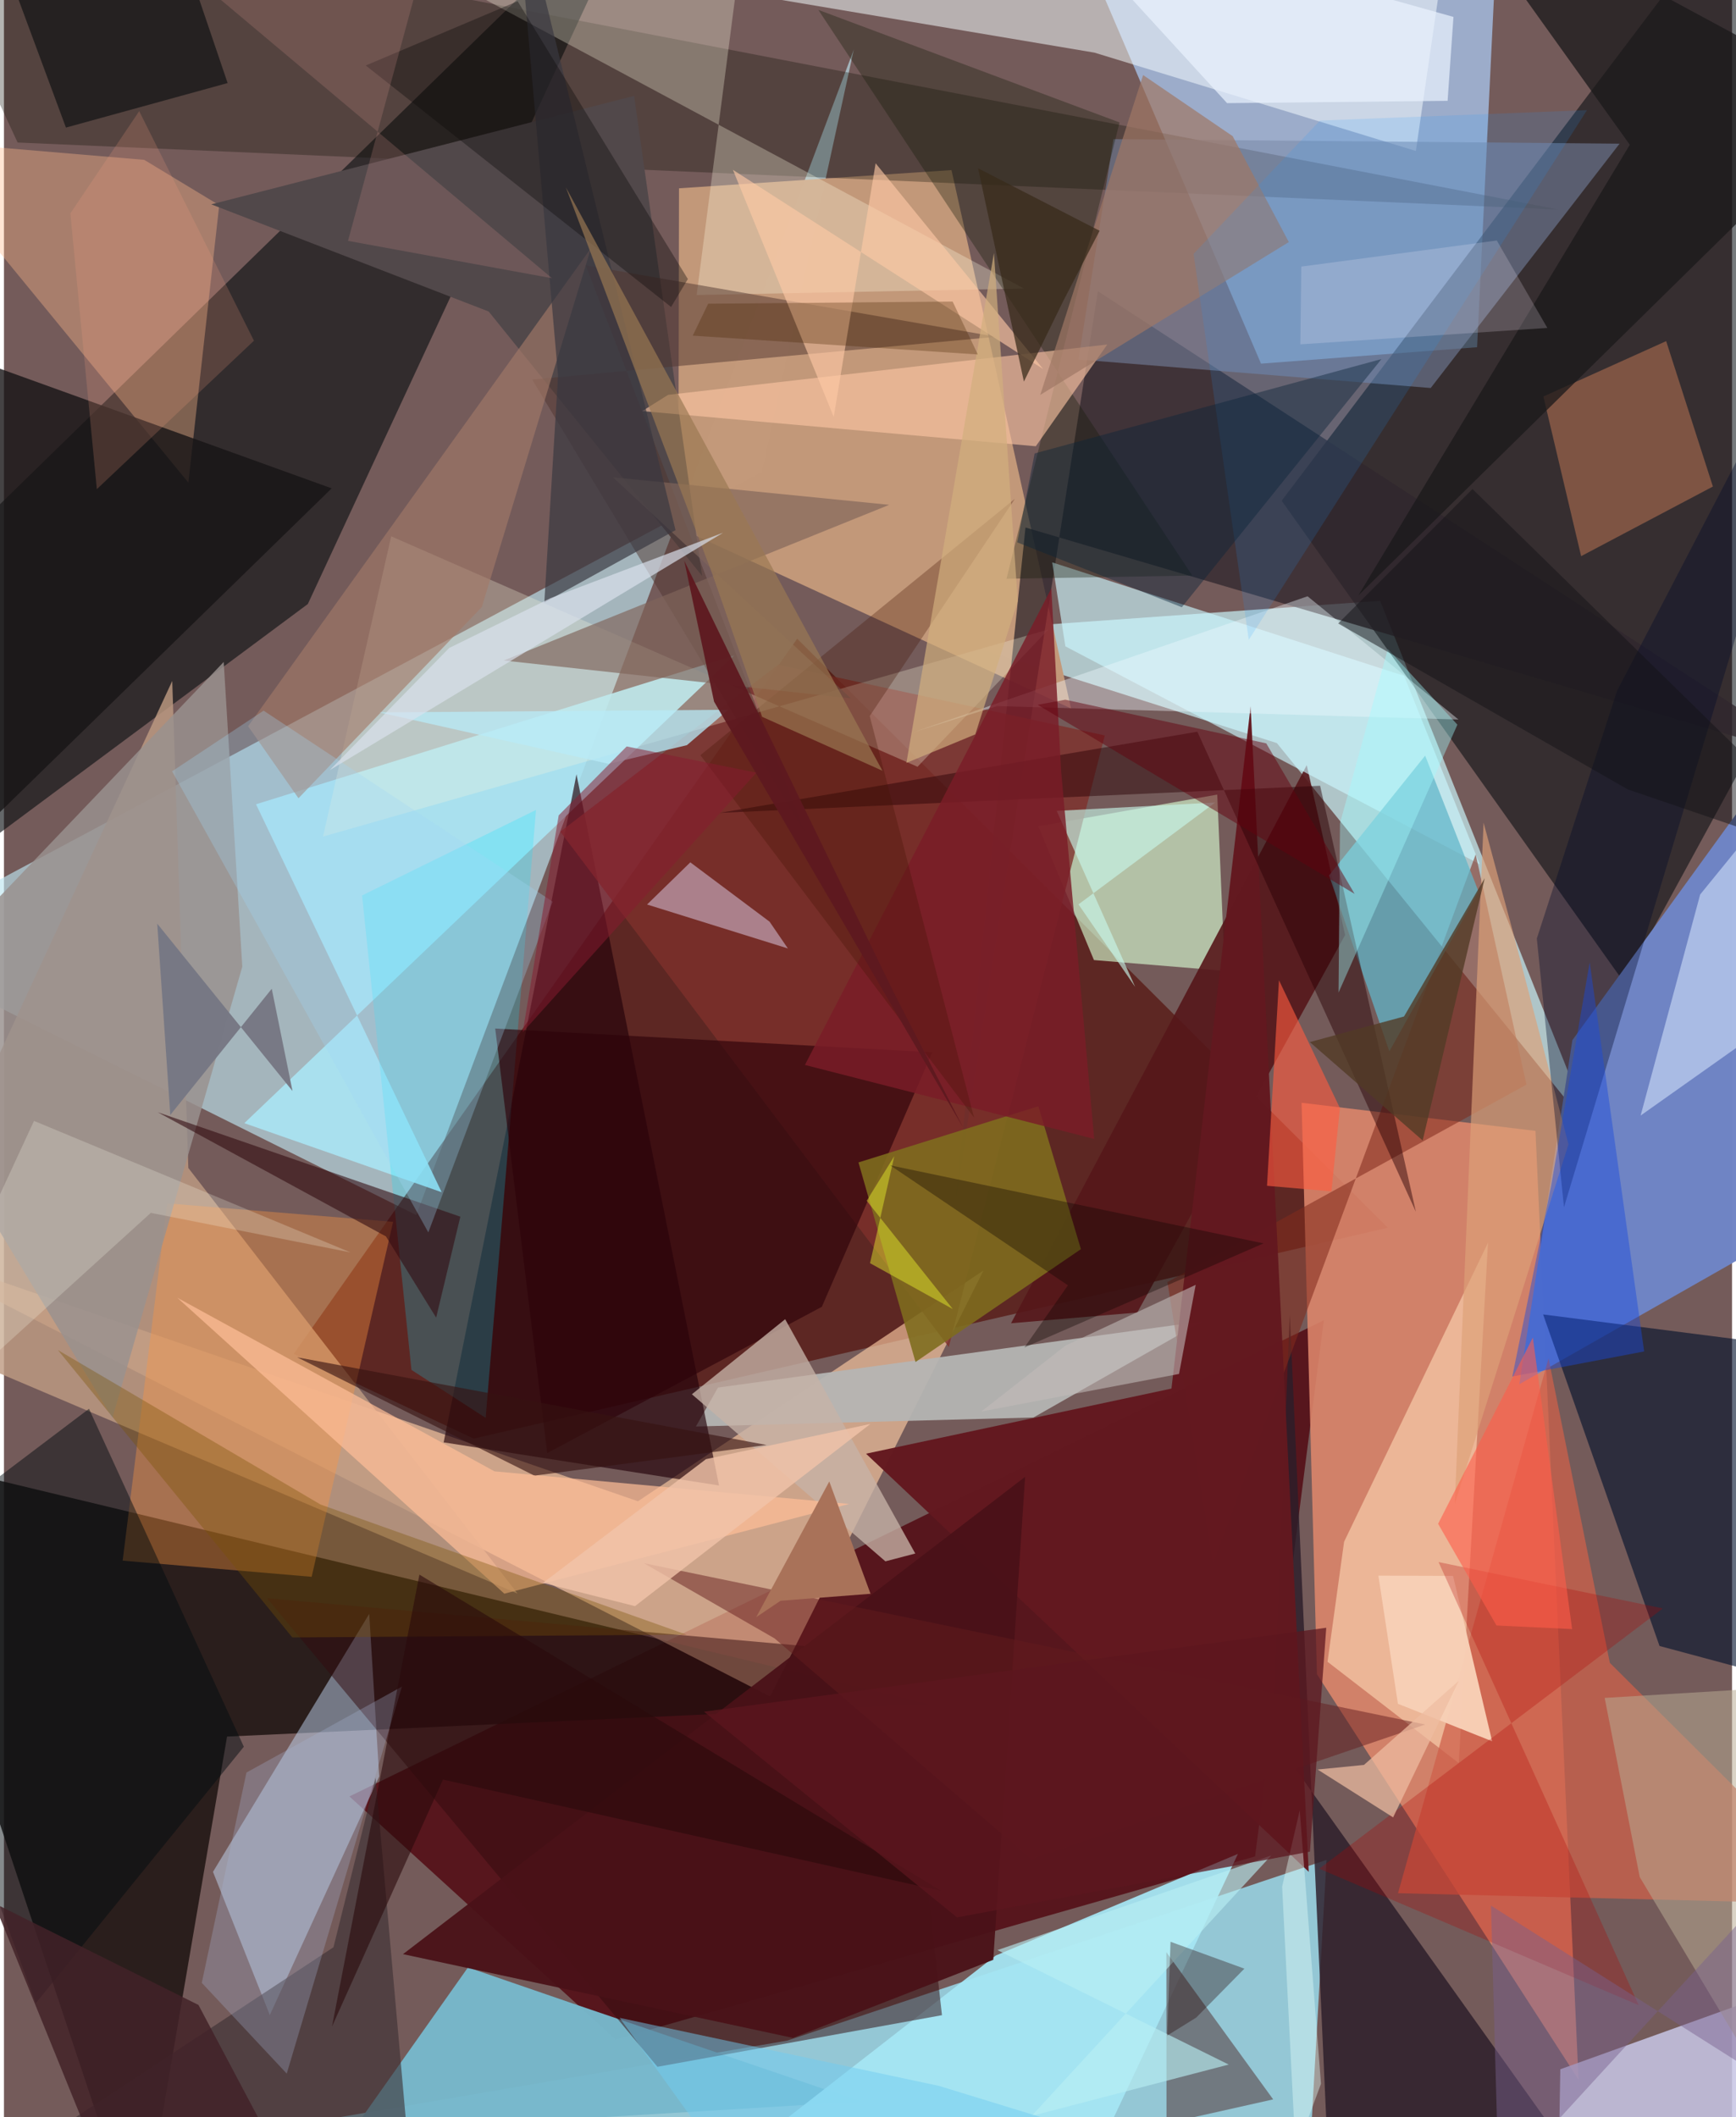 <svg xmlns="http://www.w3.org/2000/svg" width="228" height="278" viewBox="0 0 836 1024"><path fill="#745b5a" d="M0 0h836v1024H0z"/><path fill="#bee5ef" fill-opacity=".655" d="M-62 457.48l428.591-229.266 44.553-204.298-211.698 563.766z"/><path fill="#9feafc" fill-opacity=".757" d="M378.87 986.99l260.953-87.413-9.184 161.836-692.639.971z"/><path fill="#510911" fill-opacity=".831" d="M638.495 638.585L167.133 868.867l128.75 117.54 309.369-88.513z"/><path fill="#aed2fd" fill-opacity=".682" d="M532.422-1.035l75.703 176.915 104.536-7.945 8.463-175.506z"/><path fill="#530f0a" fill-opacity=".678" d="M227.205 695.818l442.26-102.002-285.724-284.89-243.557 345.906z"/><path fill="#b7d4d7" fill-opacity=".878" d="M665.745 290.582l102.498 256.7-152.449-187.876-167.68-53.325z"/><path fill="#00080c" fill-opacity=".537" d="M618.127 242.192l165.582 232.92L898 265.72 847.964-62z"/><path fill="#1b110f" fill-opacity=".824" d="M447.542 824.213L-62 701.748 65.877 1086l42.048-246.082z"/><path fill="#dc856a" fill-opacity=".894" d="M761.739 1005.855l-126.556-196.11-7.433-276.373 113.158 13.594z"/><path fill="#ffcda4" fill-opacity=".635" d="M473.826 614.539l-167.123 111.57L-62 598.887 370.674 820.57z"/><path fill="#c3997a" fill-opacity=".996" d="M326.245 255.173l.327-164.088 131.821-8.827 57.834 260.411z"/><path fill="#0e1215" fill-opacity=".639" d="M311.518-62L147.003 292.15l-173.77 129.117L-62 302.51z"/><path fill="#6f85c5" fill-opacity=".988" d="M898 310.94v264.785l-164.916 93.777 25.68-166.421z"/><path fill="#be9a82" fill-opacity=".816" d="M89.194 564.899l-7.786-235.55L-62 638.787l310.447 131.949z"/><path fill="#aae6f4" fill-opacity=".882" d="M116.275 543.236l95.477 33.4-89.808-187.64 231.339-71.982z"/><path fill="#d8ffd3" fill-opacity=".624" d="M527.307 464.353l63.308 5.227-3.659-85.258-86.554 15.331z"/><path fill="#77b8cc" fill-opacity=".965" d="M414.475 1016.443l-246.378 14.947 56.377-79.82 50.273 17.298z"/><path fill="#c7c5e4" fill-opacity=".859" d="M887.19 952.563l-134.272 48.264-1.462 85.173L898 1077.744z"/><path fill="#c9e0ff" fill-opacity=".463" d="M101.122 905.351l75.589-124.795 4.827 78.67-52.924 115.392z"/><path fill="#30272d" fill-opacity=".757" d="M529.208 140.872l349.586 227.55-384.61-113.289-33.582 323.599z"/><path fill="#b5b5b3" fill-opacity=".937" d="M345.432 671.11l234.43-32.035-81.811 46.513-163.299 4.363z"/><path fill="#2c1e29" fill-opacity=".827" d="M622.049 635.773l18.743 413.73 122.778.438-149.9-210.014z"/><path fill="#0e0e05" fill-opacity=".31" d="M-42.955-38.004L6.607 68.93l745.567 32.429L112.209-22.024z"/><path fill="#24020a" fill-opacity=".655" d="M212.71 697.62l133.22 20.863-68.958-343.99-29.488 149.672z"/><path fill="#000f2c" fill-opacity=".608" d="M744.602 635.753l56.316 160.345L898 822.208V655.413z"/><path fill="#a5e5f3" fill-opacity=".941" d="M521.162 1057.589l-197.24 9.7 155.885-121.473 117.15-49.145z"/><path fill="#f5fdff" fill-opacity=".522" d="M694.826-8.04L683.04 73.024l-155.508-47.57-158.18-26.612z"/><path fill="#f7cdab" fill-opacity=".69" d="M717.945 601.037l-69.628 144.665-8.011 58.043 63.497 49.007z"/><path fill="#320a0e" fill-opacity=".51" d="M316.139 999.64l137.652-24.967-19.6-174.371-306.889-27.27z"/><path fill="#7989a8" fill-opacity=".537" d="M781.583 69.496L536.75 67.289l-16.917 106.588 170.388 13.787z"/><path fill="#7f312c" fill-opacity=".792" d="M457.097 651.505l-187.96-249.259 105.466-80.783 157.936 34.243z"/><path fill="#ffb98d" fill-opacity=".373" d="M67.856 77.313l36.28 21.935-14.921 134.173L-46.732 67.638z"/><path fill="#56171a" fill-opacity=".902" d="M487.197 640.013l143.048-269.932 18.572 82.14-100.552 182.6z"/><path fill="#ce604b" fill-opacity=".741" d="M674.4 915.673l72.834-258.677 29.645 147.27L894.23 921.1z"/><path fill="#ccf7ff" fill-opacity=".639" d="M513.484 312.61l200.45 105.398-36.58-91.13-170.245-54.874z"/><path fill="#51484a" d="M234.495 150.665L100.292 98.838l204.553-52.475 32.93 232.24z"/><path fill="#b37253" fill-opacity=".576" d="M762.99 268.995l-18.263-77.223 59.4-26.781 22.61 70.331z"/><path fill="#812c1d" fill-opacity=".565" d="M711.984 413.239l-127.137 343.57-21.99-136.721 173.694-95.485z"/><path fill="#fd9640" fill-opacity=".376" d="M148.851 762.65l39.412-171.68-109.341-8.93-21.487 172.79z"/><path fill="#f7f7de" fill-opacity=".286" d="M505.279 304.462L154.336 404.634l33.009-145.227 254.624 111.45z"/><path fill="#63181f" fill-opacity=".973" d="M417.051 703.104l147.759-31.5 38.29-330.025 28.12 563.762z"/><path fill="#61b5c9" fill-opacity=".733" d="M713.37 431.21l-25.833-65.737-46.494 57.918 29.17 85.13z"/><path fill="#00e3ff" fill-opacity=".22" d="M257.389 391.74l-84.142 41.367 23.893 229.475 35.891 23.191z"/><path fill="#fffee3" fill-opacity=".29" d="M335.102 142.688l158.367-3.126L190.05-23.16l168.891-18.427z"/><path fill="#171416" fill-opacity=".8" d="M-34.49 424.525l193.031-188.326L-62 156.66v-49.196z"/><path fill="#2e030a" fill-opacity=".647" d="M449.092 508.954l-211.44-11.49 25.154 205.34 132.862-70.744z"/><path fill="#c7b2a7" fill-opacity=".78" d="M426.418 755.163l-93.613-80.806 45.12-36.3 62.94 113.326z"/><path fill="#7e6c1e" fill-opacity=".886" d="M413.397 562.22l87.021-27.165L521 604.18l-80.018 54.574z"/><path fill="#121807" fill-opacity=".333" d="M574.87 278.38L393.982 4.784 539.69 59.222 485.008 279.93z"/><path fill="#99918f" fill-opacity=".835" d="M52.485 685.823L-62 496.437l168.311-176.28 8.994 147.387z"/><path fill="#fdc5a4" fill-opacity=".612" d="M321.306 190.974L533.77 166.62l-34.586 49.22-190.423-17.005z"/><path fill="#503530" fill-opacity=".494" d="M387.8 403.322l-132.277-219.75 224.51-20.68-198.619-34.576z"/><path fill="#b793a0" fill-opacity=".816" d="M332.036 417.08l-20.918 20.398 68.122 21.259-8.848-12.95z"/><path fill="#5e5052" fill-opacity=".647" d="M614.008 1015.4l-51.668-71.19.096 114.966-61.634-18.393z"/><path fill="#dca178" fill-opacity=".667" d="M715.798 397.903l14.296 53.167 26.79 102.404-55.025 173.92z"/><path fill="#3b2f33" fill-opacity=".604" d="M-59.341 1086l218.753-144.184 20.365-81.993L199.804 1086z"/><path fill="#dbe9ff" fill-opacity=".545" d="M820.58 432.635l51.524-63.281L898 464.369l-106.225 75.178z"/><path fill="#290006" fill-opacity=".467" d="M683.045 586.09L577.322 353.905l-231.129 39.254L636.73 380.05z"/><path fill="#1a191a" fill-opacity=".749" d="M692.323-61.662l94.222 131.67-131.32 217.983L898 49.313z"/><path fill="#b8ab92" fill-opacity=".533" d="M774.385 821.222L898 813.755V1086L791.349 907.872z"/><path fill="#febe98" fill-opacity=".706" d="M242.072 770.805L83.875 627.682l153.449 83.96 171.58 15.76z"/><path fill="#00092a" fill-opacity=".365" d="M741.558 453.924l38.807-119.772L898 108.148 754.697 583.911z"/><path fill="#000b10" fill-opacity=".478" d="M41.14 681.381L-62 759.401l77.43 209.436 100.619-124.004z"/><path fill="#060b0d" fill-opacity=".592" d="M-13.089-54.566L73.498-62l34.71 102.172-78.222 21.54z"/><path fill="#80655b" fill-opacity=".667" d="M409.77 337.806l-168.028-18.338 186.526-75.302-133.717-13.32z"/><path fill="#fe5c41" fill-opacity=".612" d="M642.206 576.239l-31.176-2.717 5.79-99.41 29.474 61.826z"/><path fill="#9f7764" fill-opacity=".698" d="M594.422 65.862l-43.333-29.557-49.773 154.716 120.267-73.935z"/><path fill="#4a1118" fill-opacity=".941" d="M193.048 945.155l300.961-230.86-15.407 233.598-96.93 37.765z"/><path fill="#1a4ade" fill-opacity=".439" d="M748.423 573.802l-18.727 91.97 63.785-12.126-26.35-188.171z"/><path fill="#320b10" fill-opacity=".584" d="M184.8 598.017L74.4 537.95l146.387 50.525-11.706 48.818z"/><path fill="#f0fbff" fill-opacity=".392" d="M480.471 341.509l223.172 6.49-72.99-59.6-190.878 65.81z"/><path fill="#a37969" fill-opacity=".635" d="M283.934 120.113l-165.822 231.14 24.375 34.83 88.702-92.478z"/><path fill="#f8d0b6" fill-opacity=".969" d="M664.916 762.086l9.441 61.975 45.574 18.12-18.91-79.978z"/><path fill="#393840" fill-opacity=".686" d="M324.885 256.408l-63.474 34.987 6.649-109.733L246.75-62z"/><path fill="#ae0200" fill-opacity=".275" d="M636.312 903.826l154.55 66.034-96.85-214.344 108.524 22.42z"/><path fill="#c6f5e9" fill-opacity=".639" d="M519.831 437.408l66.13-49.258-76.673 4.043 37.954 85.142z"/><path fill="#785305" fill-opacity=".357" d="M139.494 791.974l190.68-1.353L153.186 727.7 26.092 652.968z"/><path fill="#ffcaa5" fill-opacity=".616" d="M421.687 78.975l81.039 99.51L352.64 82.126l48.782 119.489z"/><path fill="#7a1c27" fill-opacity=".82" d="M511.399 372.658l16.03 178.208-139.951-35.788 119.217-230.527z"/><path fill="#229dff" fill-opacity=".145" d="M575.507 122.78l26.699 186.677 163.611-256.18-129.181 5.031z"/><path fill="#631b1e" fill-opacity=".486" d="M687.582 834.087l-190.577 65.15-124.204-106.8-63.244-36.38z"/><path fill="#b8ebf8" fill-opacity=".745" d="M181.642 344.57l168.774-1.28-20.025 17.119-37.852 9.047z"/><path fill="#f1c3a9" fill-opacity=".804" d="M419.132 688.717l-113.857 88.12-44.526-11.249 78.878-59.851z"/><path fill="#431301" fill-opacity=".294" d="M336.916 365.253l152.152-124.001-70.231 105.063 50.479 194.241z"/><path fill="#a97259" d="M419.22 770.86l-19.948-54.328-35.34 65.62 11.76-7.916z"/><path fill="#0d0a09" fill-opacity=".365" d="M330.849 134.968L248.488.592l-73.452 31.077 147.705 116.8z"/><path fill="#9a7852" fill-opacity=".682" d="M366.761 346.687l-24.251-69.55-70.657-186.484L424.97 372.777z"/><path fill="#777884" fill-opacity=".984" d="M80.463 539.277l49.09-61.05 10.04 49.457-65.445-80.946z"/><path fill="#b9eff3" fill-opacity=".624" d="M497.155 1023.402l115.914-125.975-132.426 45.769 111.854 55.359z"/><path fill="#eaf4ff" fill-opacity=".694" d="M591.711 49.886L502.55-47.561 701.234 8.184l-2.84 40.585z"/><path fill="#f6f7e6" fill-opacity=".239" d="M14.536 542.139l153.137 63.617-96.635-19.136L-62 707.484z"/><path fill="#78608f" fill-opacity=".459" d="M723.128 1056.63l-3.754-134.956L898 1034.709V866.03z"/><path fill="#71cdf0" fill-opacity=".49" d="M518.708 1029.235l-144.007 53.54-76.818-106.798 154.479 32.905z"/><path fill="#a1fcff" fill-opacity=".392" d="M669.477 313.832l33.655 36.662-57.495 129.583.7-81.87z"/><path fill="#d2af7e" fill-opacity=".686" d="M469.914 355.185l20.527-64.447-11.519-168.388-42.343 246.639z"/><path fill="#523b25" fill-opacity=".788" d="M677.308 491.637l-45.57 12.38 54.596 47.582 30.007-126.851z"/><path fill="#a7b6d4" fill-opacity=".294" d="M192.53 815.753l-55.727 187.182-41.1-43.903 21.613-101.723z"/><path fill="#ff5b4a" fill-opacity=".592" d="M739.634 646.95L693.8 737.006l28.24 49.189 36.584 1.741z"/><path fill="#c2bab9" fill-opacity=".584" d="M568.466 664.529l8.058-43.092-62.968 29.367-40.743 31.903z"/><path fill="#0a2438" fill-opacity=".427" d="M490.215 262.335l8.4-43.016L666.4 173.666l-96.58 120.046z"/><path fill="#141417" fill-opacity=".49" d="M645.454 301.552l140.057 80.24L898 420.193 710.45 236.54z"/><path fill="#372a19" fill-opacity=".725" d="M512.251 145.998l-18.83 38.564-22.163-103.15 58.79 30.193z"/><path fill="#9fd8f5" fill-opacity=".29" d="M81.333 373.06l123.963 223.004 60.14-159.977-139.832-92.369z"/><path fill="#efbda1" fill-opacity=".725" d="M672.035 879.002l-36.527-23.15 22.427-2.219 45.878-40.689z"/><path fill="#fbf0ff" fill-opacity=".192" d="M746.648 158.615l-24.449-42.29-94.58 12.607-.462 37.617z"/><path fill="#ebf52d" fill-opacity=".447" d="M417.376 580.77l13.344-21.586-11.736 51.77 40.035 22.188z"/><path fill="#64010e" fill-opacity=".478" d="M653.412 432.338l-153.357-91.454 13.385-2.457 97.22 21.112z"/><path fill="#220201" fill-opacity=".341" d="M600.086 952.169l-23.324 23.68-14 8.678 1.6-45.356z"/><path fill="#d0918c" fill-opacity=".216" d="M265.13 134.574L31.232-62l174.172 34.934-38.962 143.556z"/><path fill="#361211" fill-opacity=".616" d="M257.079 713.672l-.882-.167-114.337-57.029 227.06 42.413z"/><path fill="#f6a280" fill-opacity=".196" d="M32.125 103.218l33.307-49.47 55.506 111.039-76.01 71.804z"/><path fill="#2a090b" fill-opacity=".588" d="M212.379 860.72l-53.69 119.458 42.302-218.59 252.634 153.037z"/><path fill="#422228" fill-opacity=".839" d="M-4.802 920.479L62.43 1086h93.286L94.099 969.728z"/><path fill="#0e0300" fill-opacity=".353" d="M609.348 601.382L493.66 651.727l21.07-30.052-85.993-58.046z"/><path fill="#4a2700" fill-opacity=".306" d="M471.126 171.437l-12.188-25.584-118.263 1.04-7.462 15.45z"/><path fill="#e4fffb" fill-opacity=".4" d="M624.86 1041.045l12.277-33.2-10.28-132.24-8.512 36.897z"/><path fill="#dae1ed" fill-opacity=".678" d="M215.4 313.404l48.957-24.072 83.558-31.683-190.3 114.844z"/><path fill="#5c161e" fill-opacity=".737" d="M338.658 827.883L461.07 927.36l170.728-31.795 7.895-108.277z"/><path fill="#5e191f" fill-opacity=".941" d="M343.528 339.349l-14.436-68.195 100.9 207.91 33.958 66.203z"/><path fill="#871b30" fill-opacity=".51" d="M250.941 499.266l17.426-104.908 32.876-33.319 62.727 12.68z"/></svg>